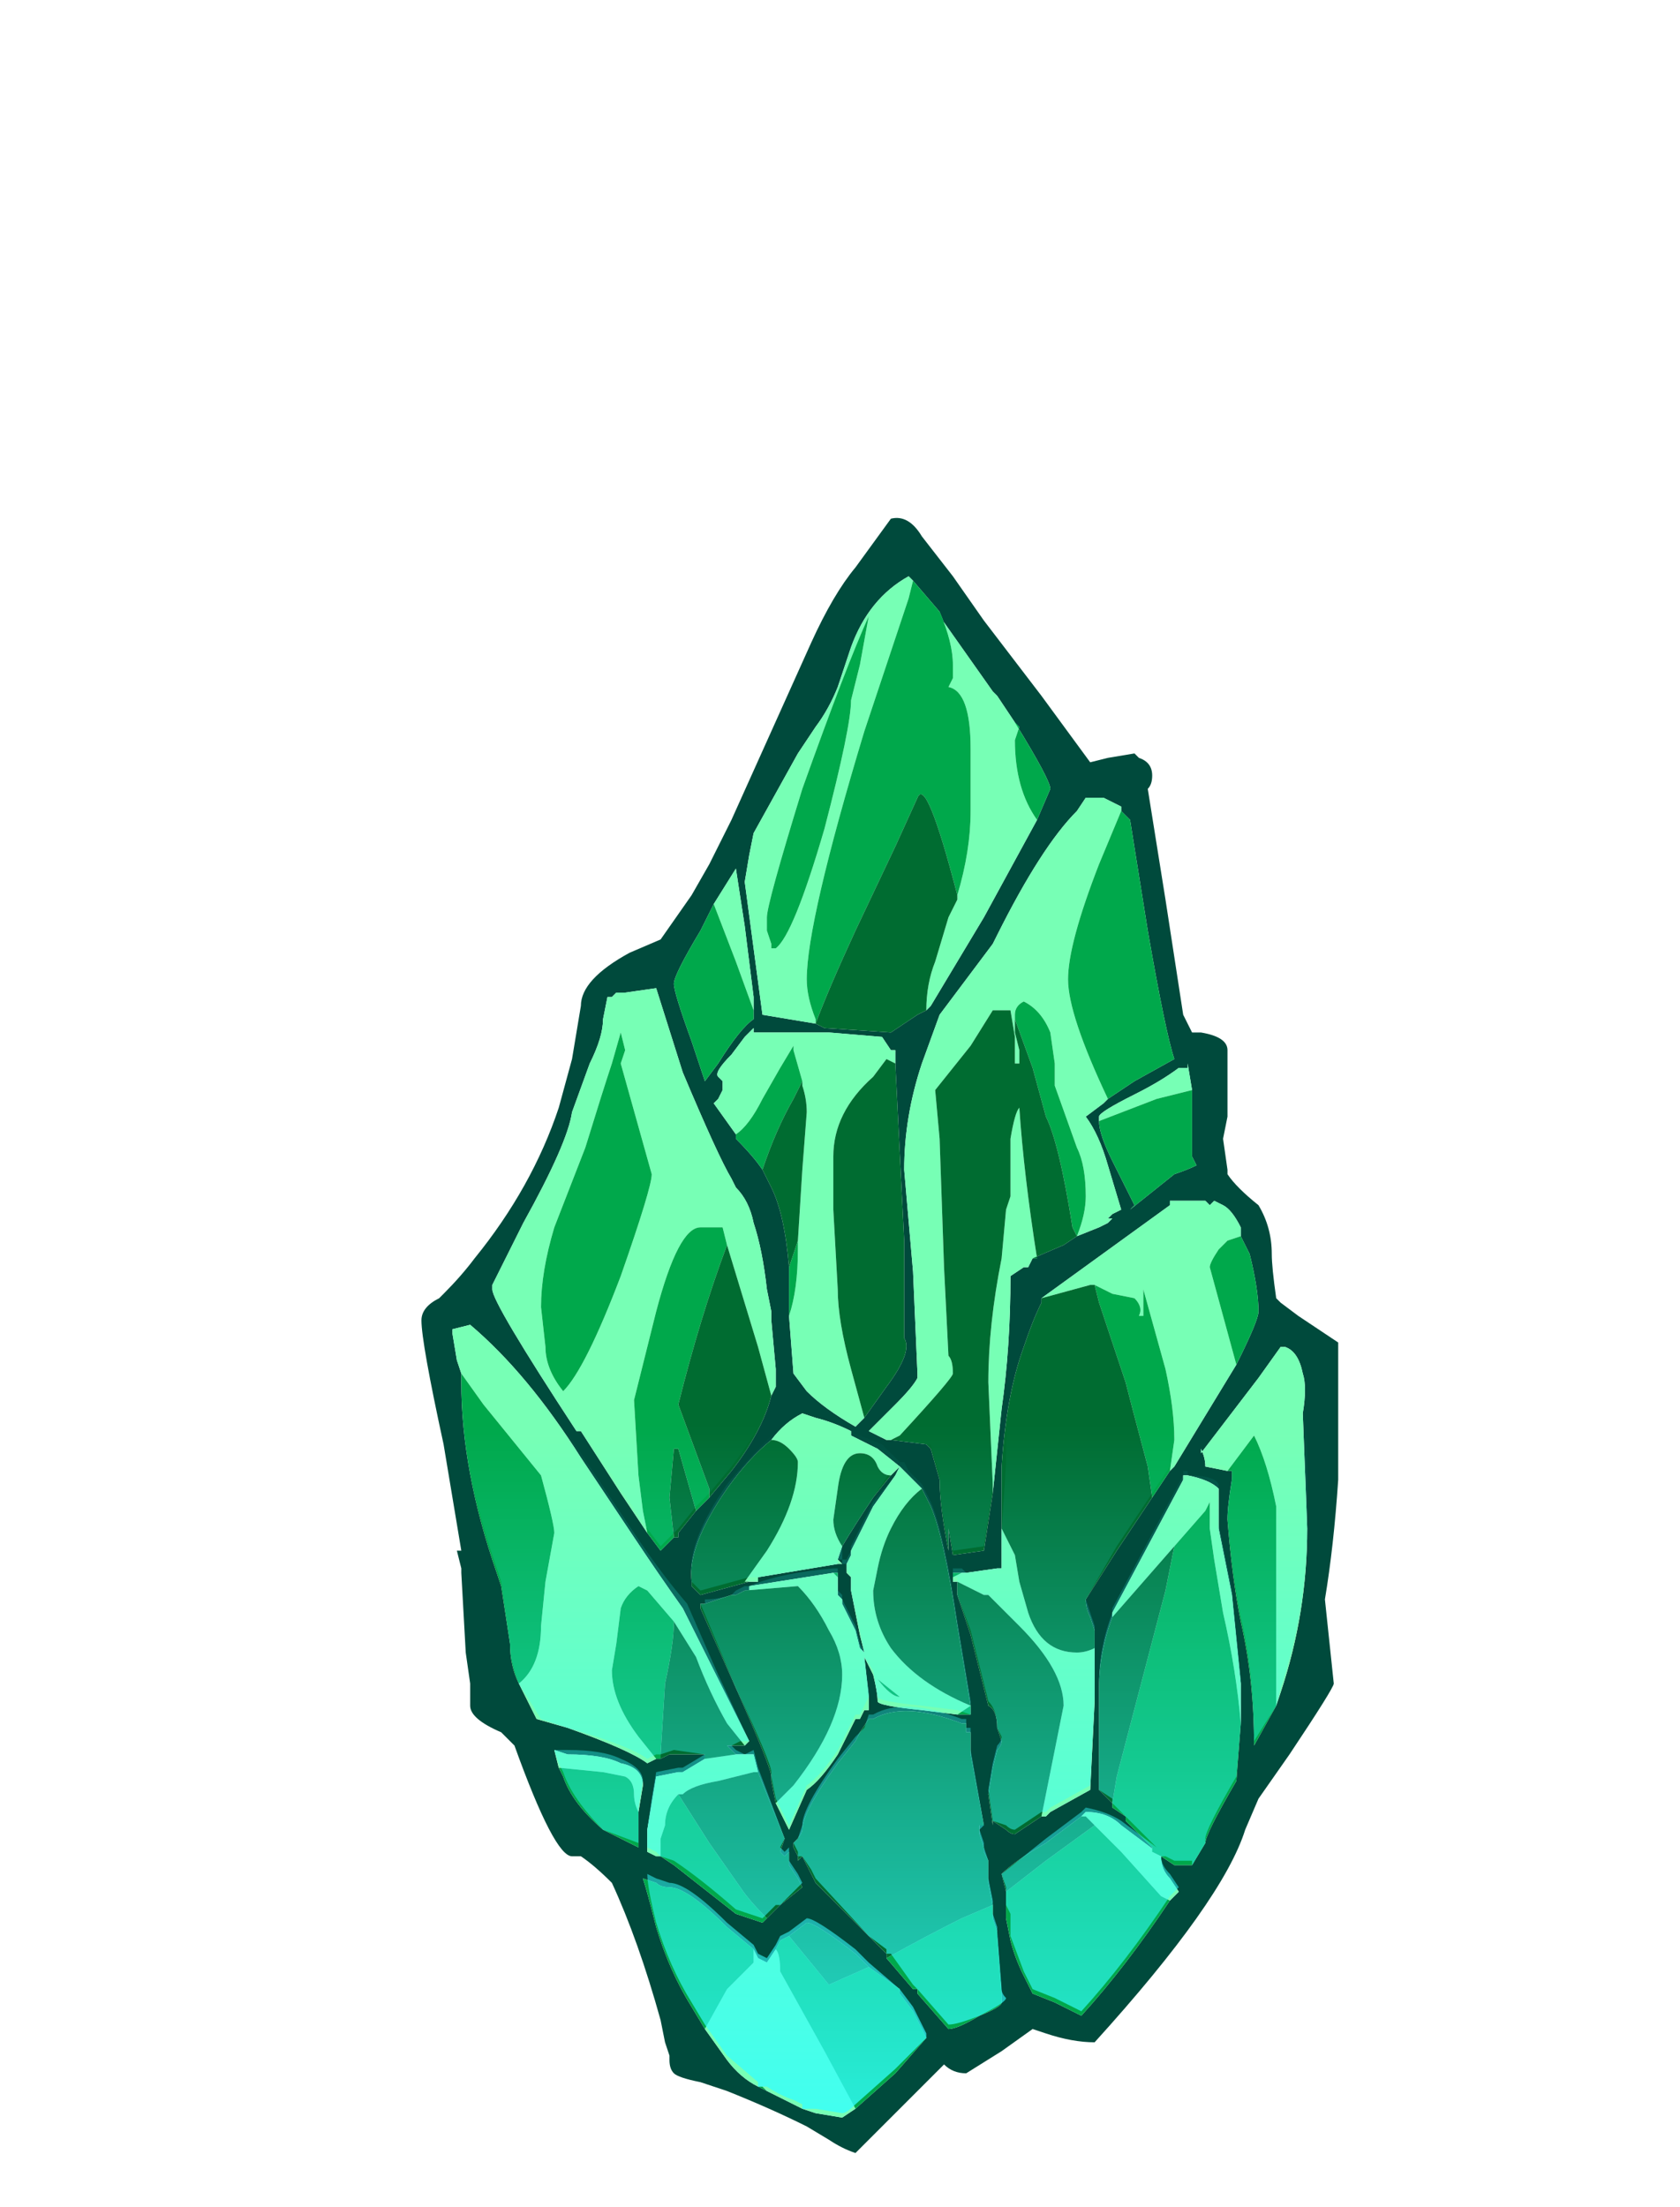 <?xml version="1.0" encoding="UTF-8" standalone="no"?>
<svg xmlns:ffdec="https://www.free-decompiler.com/flash" xmlns:xlink="http://www.w3.org/1999/xlink" ffdec:objectType="frame" height="246.95px" width="188.0px" xmlns="http://www.w3.org/2000/svg">
  <g transform="matrix(1.0, 0.0, 0.0, 1.0, 96.25, 327.8)">
    <use ffdec:characterId="669" ffdec:characterName="a_VengeanceBuff_Rear" height="259.4" transform="matrix(0.812, 0.0, 0.0, 0.812, -95.65, -307.726)" width="230.4" xlink:href="#sprite0"/>
    <use ffdec:characterId="668" ffdec:characterName="a_Shard" height="129.15" transform="matrix(1.416, 0.0, 0.0, 1.416, -49.088, -269.759)" width="72.45" xlink:href="#sprite1"/>
    <use ffdec:characterId="666" ffdec:characterName="a_ShardEnergyFront" height="112.15" transform="matrix(-0.043, -0.986, 0.868, -0.038, -63.196, -92.247)" width="186.2" xlink:href="#sprite2"/>
  </g>
  <defs>
    <g id="sprite1" transform="matrix(1.0, 0.0, 0.0, 1.0, 33.95, 127.05)">
      <use ffdec:characterId="667" height="18.45" transform="matrix(7.0, 0.0, 0.0, 7.0, -33.95, -127.05)" width="10.35" xlink:href="#shape0"/>
    </g>
    <g id="shape0" transform="matrix(1.0, 0.0, 0.0, 1.0, 4.85, 18.15)">
      <path d="M0.8 -17.95 L1.15 -17.5 1.5 -17.0 2.15 -16.15 2.7 -15.4 2.9 -15.45 3.2 -15.5 3.25 -15.45 Q3.4 -15.4 3.4 -15.25 3.4 -15.15 3.35 -15.1 L3.55 -13.85 3.75 -12.55 3.85 -12.35 3.95 -12.35 Q4.25 -12.3 4.25 -12.15 L4.25 -11.4 4.2 -11.15 4.25 -10.8 4.25 -10.75 Q4.35 -10.6 4.6 -10.4 4.75 -10.15 4.75 -9.85 4.75 -9.7 4.8 -9.35 L4.85 -9.3 5.05 -9.15 5.5 -8.85 5.5 -7.3 Q5.45 -6.55 5.35 -5.95 L5.45 -5.0 Q5.45 -4.95 4.95 -4.2 L4.6 -3.7 4.45 -3.35 Q4.2 -2.55 2.75 -0.95 2.5 -0.95 2.2 -1.05 L2.05 -1.1 1.7 -0.85 1.3 -0.6 Q1.15 -0.6 1.05 -0.7 L0.05 0.3 Q-0.1 0.25 -0.25 0.15 L-0.5 0.0 Q-0.9 -0.2 -1.4 -0.4 L-1.7 -0.5 Q-1.95 -0.55 -2.0 -0.6 -2.05 -0.65 -2.05 -0.75 L-2.05 -0.8 -2.1 -0.95 -2.15 -1.2 Q-2.4 -2.1 -2.7 -2.75 -2.9 -2.95 -3.05 -3.05 L-3.15 -3.05 Q-3.35 -3.05 -3.8 -4.3 L-3.95 -4.45 Q-4.3 -4.6 -4.3 -4.75 L-4.3 -5.0 -4.35 -5.35 -4.4 -6.25 -4.4 -6.3 -4.45 -6.5 -4.4 -6.5 -4.6 -7.7 Q-4.85 -8.85 -4.85 -9.1 -4.85 -9.25 -4.65 -9.35 L-4.6 -9.4 Q-4.4 -9.6 -4.25 -9.8 -3.6 -10.6 -3.3 -11.5 L-3.15 -12.05 Q-3.1 -12.35 -3.05 -12.65 -3.05 -12.95 -2.5 -13.25 L-2.15 -13.4 -1.8 -13.9 -1.6 -14.25 -1.35 -14.75 -0.45 -16.75 Q-0.2 -17.3 0.05 -17.6 L0.45 -18.15 Q0.65 -18.2 0.8 -17.95 M1.85 -15.85 L1.65 -16.15 1.6 -16.2 1.0 -17.05 1.0 -17.1 0.7 -17.45 0.65 -17.5 Q0.2 -17.25 0.0 -16.7 L-0.15 -16.25 Q-0.25 -16.0 -0.4 -15.8 L-0.6 -15.5 -1.1 -14.6 -1.15 -14.35 -1.2 -14.05 -1.0 -12.55 -0.4 -12.45 -0.3 -12.4 0.45 -12.35 0.75 -12.55 0.85 -12.6 0.9 -12.65 1.5 -13.65 2.1 -14.75 2.25 -15.1 Q2.25 -15.2 1.85 -15.85 M3.05 -14.85 L3.05 -14.9 2.85 -15.0 2.65 -15.0 2.55 -14.85 Q2.15 -14.45 1.65 -13.45 L1.6 -13.35 1.0 -12.55 0.8 -12.0 Q0.7 -11.7 0.65 -11.4 0.6 -11.1 0.6 -10.8 L0.7 -9.65 0.75 -8.5 0.75 -8.45 Q0.7 -8.35 0.5 -8.15 L0.2 -7.85 Q0.3 -7.8 0.4 -7.75 L0.45 -7.75 0.85 -7.7 0.9 -7.65 1.0 -7.3 Q1.0 -7.0 1.1 -6.5 L1.1 -6.75 1.15 -6.45 1.5 -6.5 1.6 -7.15 1.7 -8.1 Q1.8 -8.8 1.8 -9.6 L1.95 -9.7 2.0 -9.7 2.05 -9.8 2.4 -9.95 2.55 -10.05 2.8 -10.15 2.9 -10.2 2.95 -10.25 2.9 -10.25 2.95 -10.3 3.05 -10.35 2.9 -10.85 Q2.8 -11.2 2.65 -11.4 L2.85 -11.55 2.9 -11.6 3.2 -11.8 3.65 -12.05 Q3.55 -12.35 3.35 -13.5 L3.15 -14.75 3.05 -14.85 M3.85 -11.7 L3.8 -12.0 3.8 -11.95 3.7 -11.95 Q3.5 -11.8 3.2 -11.65 2.8 -11.45 2.8 -11.4 L2.8 -11.35 Q2.8 -11.2 2.95 -10.9 L3.2 -10.4 3.15 -10.35 3.65 -10.75 Q3.8 -10.8 3.9 -10.85 L3.85 -10.95 3.85 -11.7 M0.15 -8.0 L0.4 -8.35 Q0.7 -8.75 0.6 -8.9 L0.6 -10.0 0.5 -12.0 0.5 -12.15 0.45 -12.15 0.35 -12.3 -0.25 -12.35 -1.1 -12.35 -1.1 -12.4 -1.2 -12.3 -1.35 -12.1 Q-1.55 -11.9 -1.5 -11.85 L-1.45 -11.8 -1.45 -11.7 -1.5 -11.6 -1.55 -11.55 -1.3 -11.2 -1.3 -11.15 Q-1.1 -10.95 -1.0 -10.8 L-0.9 -10.6 Q-0.75 -10.3 -0.7 -9.7 L-0.7 -9.15 -0.65 -8.5 -0.5 -8.3 Q-0.3 -8.1 0.05 -7.9 L0.15 -8.0 M4.4 -10.05 L4.4 -10.15 Q4.3 -10.35 4.2 -10.4 L4.1 -10.45 4.05 -10.4 4.0 -10.45 3.6 -10.45 3.6 -10.4 2.15 -9.35 2.15 -9.3 Q2.05 -9.1 1.95 -8.8 1.75 -8.25 1.7 -7.45 L1.7 -6.75 1.7 -6.3 1.65 -6.3 1.3 -6.25 1.25 -6.25 1.15 -6.25 1.15 -6.2 1.15 -6.15 1.2 -6.15 1.2 -6.0 1.35 -5.55 1.55 -4.75 Q1.65 -4.7 1.65 -4.5 L1.7 -4.35 Q1.7 -4.3 1.65 -4.25 L1.6 -4.05 1.55 -3.75 1.6 -3.4 1.6 -3.45 1.75 -3.35 Q1.8 -3.3 1.85 -3.3 L2.15 -3.5 2.2 -3.5 2.25 -3.55 2.7 -3.8 2.75 -4.8 2.75 -5.4 2.75 -5.6 2.7 -5.75 Q2.65 -5.85 2.65 -5.95 L3.0 -6.5 3.4 -7.1 3.6 -7.4 3.65 -7.45 4.35 -8.6 Q4.6 -9.1 4.6 -9.2 4.6 -9.45 4.5 -9.85 L4.4 -10.05 M0.45 -7.35 L0.55 -7.45 0.3 -7.65 0.0 -7.8 0.0 -7.85 Q-0.2 -7.95 -0.4 -8.0 L-0.55 -8.05 Q-0.75 -7.95 -0.9 -7.75 -1.15 -7.55 -1.4 -7.2 -1.85 -6.55 -1.8 -6.15 L-1.8 -6.1 -1.7 -6.0 -1.15 -6.15 -1.05 -6.15 -1.05 -6.2 -0.15 -6.35 -0.05 -6.35 -0.05 -6.25 0.0 -6.2 0.0 -6.05 0.1 -5.55 0.15 -5.35 0.1 -5.4 0.05 -5.6 -0.1 -5.9 -0.1 -5.95 -0.15 -6.0 -0.15 -6.2 -0.15 -6.25 -0.2 -6.25 -1.15 -6.1 -1.15 -6.05 -1.2 -6.05 -1.3 -6.0 -1.35 -6.0 -1.65 -5.9 -1.7 -5.9 -1.7 -5.85 -1.3 -4.95 Q-0.9 -4.05 -0.9 -3.95 L-0.9 -3.9 -0.85 -3.65 -0.7 -3.35 -0.5 -3.8 Q-0.35 -3.9 -0.15 -4.2 L0.05 -4.6 0.1 -4.6 0.15 -4.7 0.2 -4.7 0.2 -4.85 0.15 -5.3 0.25 -5.1 Q0.3 -4.9 0.3 -4.8 0.3 -4.75 0.8 -4.7 L1.2 -4.65 1.35 -4.65 1.35 -4.75 1.2 -5.65 Q1.05 -6.65 0.9 -7.0 L0.8 -7.2 0.55 -7.45 0.5 -7.35 0.25 -7.0 0.0 -6.5 0.0 -6.45 -0.05 -6.35 -0.1 -6.35 -0.15 -6.4 -0.1 -6.55 Q0.05 -6.8 0.25 -7.1 L0.45 -7.35 M4.8 -4.75 L4.85 -4.9 Q5.15 -5.8 5.15 -6.75 L5.1 -8.05 Q5.15 -8.35 5.1 -8.5 5.05 -8.75 4.9 -8.8 L4.85 -8.8 4.6 -8.45 3.95 -7.6 3.95 -7.65 Q4.0 -7.55 4.0 -7.45 L4.25 -7.4 4.3 -7.4 4.3 -7.3 Q4.25 -7.0 4.25 -6.85 4.3 -6.2 4.4 -5.7 4.55 -5.05 4.55 -4.3 L4.8 -4.75 M4.4 -4.55 L4.4 -5.0 4.3 -6.0 4.15 -6.75 4.15 -7.2 Q4.05 -7.3 3.8 -7.35 L3.8 -7.35 3.75 -7.35 3.75 -7.3 2.95 -5.8 2.95 -5.75 Q2.8 -5.35 2.8 -4.95 L2.8 -3.8 2.95 -3.65 2.95 -3.6 3.1 -3.5 3.1 -3.45 3.4 -3.15 3.4 -3.1 3.45 -3.1 3.05 -3.4 Q2.9 -3.55 2.65 -3.55 L2.6 -3.5 2.2 -3.2 Q1.85 -3.0 1.7 -2.85 L1.75 -2.65 1.75 -2.35 1.8 -2.1 Q1.85 -1.9 1.95 -1.7 L2.05 -1.5 2.3 -1.4 2.6 -1.25 Q3.1 -1.8 3.6 -2.55 L3.7 -2.65 3.6 -2.8 Q3.5 -2.9 3.5 -3.05 L3.65 -2.95 3.85 -2.95 4.0 -3.2 Q4.0 -3.3 4.35 -3.9 L4.4 -4.55 M1.6 -2.5 L1.55 -2.75 1.55 -3.0 1.5 -3.1 1.5 -3.15 1.45 -3.3 1.45 -3.4 1.5 -3.4 1.35 -4.2 1.35 -4.45 1.3 -4.45 1.3 -4.55 1.25 -4.55 Q0.6 -4.8 0.25 -4.6 L0.2 -4.6 0.1 -4.45 0.05 -4.35 -0.15 -4.1 Q-0.55 -3.55 -0.55 -3.35 -0.55 -3.3 -0.65 -3.2 L-0.65 -3.15 -0.6 -3.05 -0.6 -3.0 -0.55 -3.05 -0.4 -2.75 0.4 -1.95 0.4 -1.9 0.7 -1.55 0.75 -1.55 0.75 -1.5 1.1 -1.1 Q1.2 -1.1 1.45 -1.25 1.7 -1.35 1.7 -1.4 L1.7 -1.5 1.65 -2.15 1.65 -2.2 1.6 -2.35 1.6 -2.5 M0.2 -1.8 L0.05 -1.95 Q-0.4 -2.3 -0.5 -2.3 L-0.7 -2.15 -0.8 -2.1 -0.85 -2.0 -0.95 -1.85 -1.05 -1.9 -1.1 -2.0 -1.4 -2.25 Q-1.85 -2.7 -2.05 -2.7 -2.15 -2.7 -2.2 -2.75 L-2.35 -2.8 Q-2.3 -2.65 -2.2 -2.25 -2.05 -1.75 -1.8 -1.35 L-1.65 -1.1 -1.4 -0.75 Q-1.25 -0.55 -1.05 -0.45 L-0.95 -0.4 -0.55 -0.2 -0.4 -0.15 -0.1 -0.1 0.05 -0.2 0.5 -0.6 0.85 -1.0 0.7 -1.3 0.55 -1.5 0.55 -1.55 0.2 -1.8 M-1.1 -12.6 L-1.1 -12.75 -1.2 -13.55 -1.3 -14.2 -1.55 -13.8 -1.7 -13.5 Q-2.0 -13.0 -2.0 -12.9 -2.0 -12.8 -1.8 -12.25 L-1.65 -11.8 -1.5 -12.0 Q-1.25 -12.4 -1.1 -12.5 L-1.1 -12.6 M-0.9 -8.25 L-0.85 -8.35 -0.85 -8.55 -0.9 -9.1 -0.9 -9.2 -0.95 -9.45 Q-1.0 -9.9 -1.1 -10.2 -1.15 -10.45 -1.3 -10.6 L-1.35 -10.7 Q-1.5 -10.95 -1.9 -11.9 L-2.2 -12.85 -2.55 -12.8 -2.65 -12.8 -2.7 -12.75 -2.75 -12.75 -2.8 -12.5 Q-2.8 -12.3 -2.95 -12.0 L-3.15 -11.45 Q-3.2 -11.1 -3.7 -10.2 L-4.05 -9.5 -4.05 -9.45 Q-4.05 -9.3 -3.1 -7.85 L-3.05 -7.85 -2.6 -7.15 -2.3 -6.7 -2.15 -6.5 -2.0 -6.65 -1.95 -6.65 -1.95 -6.7 -1.75 -6.95 -1.6 -7.1 -1.35 -7.4 Q-1.0 -7.85 -0.9 -8.25 M-1.2 -4.3 L-1.15 -4.35 -1.9 -5.85 Q-2.15 -6.2 -2.45 -6.65 L-3.05 -7.55 Q-3.65 -8.5 -4.3 -9.05 L-4.5 -9.0 -4.5 -8.95 -4.45 -8.65 -4.4 -8.5 -4.4 -8.4 Q-4.4 -7.4 -4.0 -6.25 L-3.95 -6.1 -3.85 -5.45 Q-3.85 -5.2 -3.75 -5.0 L-3.55 -4.6 -3.2 -4.5 Q-2.5 -4.25 -2.3 -4.1 L-2.2 -4.15 -2.15 -4.15 -2.05 -4.2 -1.65 -4.2 -1.65 -4.15 -1.9 -4.0 -1.95 -4.0 -2.2 -3.95 -2.3 -3.35 -2.3 -3.2 -2.3 -3.1 -2.2 -3.05 -2.15 -3.05 -2.0 -2.95 -1.3 -2.4 -1.0 -2.3 -0.95 -2.35 -0.8 -2.5 -0.55 -2.7 -0.6 -2.8 -0.7 -2.95 -0.7 -3.1 -0.75 -3.05 -0.8 -3.1 -0.75 -3.25 -1.05 -4.0 -1.1 -4.2 Q-1.15 -4.2 -1.2 -4.2 L-1.3 -4.2 -1.4 -4.3 -1.2 -4.3 M-2.4 -3.55 L-2.35 -3.85 Q-2.35 -4.05 -2.6 -4.1 -2.8 -4.2 -3.2 -4.2 L-3.35 -4.25 -3.3 -4.05 -3.25 -3.95 Q-3.15 -3.65 -2.8 -3.35 L-2.4 -3.15 -2.4 -3.55" fill="#004a3c" fill-rule="evenodd" stroke="none"/>
      <path d="M1.0 -17.1 L1.0 -17.05 1.6 -16.2 1.65 -16.15 1.85 -15.85 1.9 -15.8 1.85 -15.65 Q1.85 -15.1 2.1 -14.75 L1.5 -13.65 0.9 -12.65 0.85 -12.6 Q0.85 -12.9 0.95 -13.15 L1.1 -13.65 1.2 -13.85 1.2 -13.9 Q1.35 -14.4 1.35 -14.85 L1.35 -15.55 Q1.35 -16.2 1.1 -16.25 L1.15 -16.35 1.15 -16.5 Q1.15 -16.75 1.0 -17.1 M0.7 -17.45 L0.65 -17.25 0.15 -15.75 Q-0.5 -13.6 -0.5 -12.95 -0.5 -12.75 -0.4 -12.5 L-0.4 -12.45 -1.0 -12.55 -1.2 -14.05 -1.15 -14.35 -1.1 -14.6 -0.6 -15.5 -0.4 -15.8 Q-0.25 -16.0 -0.15 -16.25 L0.0 -16.7 Q0.2 -17.25 0.65 -17.5 L0.7 -17.45 M0.1 -16.5 L0.2 -17.05 Q-0.05 -16.5 -0.55 -15.1 -0.95 -13.8 -0.95 -13.65 L-0.95 -13.5 -0.9 -13.35 -0.9 -13.3 -0.85 -13.3 Q-0.65 -13.45 -0.3 -14.65 0.0 -15.8 0.0 -16.1 L0.1 -16.5 M0.45 -7.75 L0.4 -7.75 Q0.3 -7.8 0.2 -7.85 L0.5 -8.15 Q0.7 -8.35 0.75 -8.45 L0.75 -8.5 0.7 -9.65 0.6 -10.8 Q0.6 -11.1 0.65 -11.4 0.7 -11.7 0.8 -12.0 L1.0 -12.55 1.6 -13.35 1.65 -13.45 Q2.15 -14.45 2.55 -14.85 L2.65 -15.0 2.85 -15.0 3.05 -14.9 3.05 -14.85 2.8 -14.25 Q2.45 -13.35 2.45 -12.95 2.45 -12.55 2.9 -11.6 L2.85 -11.55 2.65 -11.4 Q2.8 -11.2 2.9 -10.85 L3.05 -10.35 2.95 -10.3 2.9 -10.25 2.95 -10.25 2.9 -10.2 2.8 -10.15 2.55 -10.05 Q2.65 -10.3 2.65 -10.5 2.65 -10.85 2.55 -11.05 L2.3 -11.75 2.3 -12.0 2.25 -12.35 Q2.15 -12.6 1.95 -12.7 1.85 -12.65 1.85 -12.55 L1.85 -12.5 1.85 -12.35 1.9 -12.15 1.9 -12.0 1.85 -12.0 1.85 -12.3 1.8 -12.6 1.6 -12.6 1.35 -12.2 0.95 -11.7 1.0 -11.15 1.05 -9.7 1.1 -8.7 Q1.15 -8.65 1.15 -8.5 1.15 -8.45 0.55 -7.8 L0.45 -7.75 M2.55 -10.05 L2.55 -10.05 M2.8 -11.35 L2.8 -11.4 Q2.8 -11.45 3.2 -11.65 3.5 -11.8 3.7 -11.95 L3.8 -11.95 3.8 -12.0 3.85 -11.7 3.45 -11.6 2.8 -11.35 M0.5 -12.0 L0.4 -12.05 0.25 -11.85 Q-0.2 -11.45 -0.2 -10.95 L-0.2 -10.35 -0.15 -9.45 Q-0.15 -9.1 0.0 -8.55 L0.15 -8.0 0.05 -7.9 Q-0.3 -8.1 -0.5 -8.3 L-0.65 -8.5 -0.7 -9.15 Q-0.6 -9.45 -0.6 -9.9 L-0.6 -10.0 -0.55 -10.8 -0.5 -11.45 Q-0.5 -11.6 -0.55 -11.75 L-0.55 -11.8 -0.65 -12.15 -0.65 -12.2 -0.8 -11.95 -1.0 -11.6 Q-1.15 -11.3 -1.3 -11.2 L-1.55 -11.55 -1.5 -11.6 -1.45 -11.7 -1.45 -11.8 -1.5 -11.85 Q-1.55 -11.9 -1.35 -12.1 L-1.2 -12.3 -1.1 -12.4 -1.1 -12.35 -0.25 -12.35 0.35 -12.3 0.45 -12.15 0.5 -12.15 0.5 -12.0 M1.6 -7.15 L1.6 -7.25 1.55 -8.4 Q1.55 -9.05 1.7 -9.8 L1.75 -10.35 1.8 -10.5 1.8 -11.15 Q1.85 -11.45 1.9 -11.5 1.95 -10.75 2.1 -9.8 L2.05 -9.8 2.0 -9.7 1.95 -9.7 1.8 -9.6 Q1.8 -8.8 1.7 -8.1 L1.6 -7.15 M2.15 -9.35 L3.6 -10.4 3.6 -10.45 4.0 -10.45 4.05 -10.4 4.1 -10.45 4.2 -10.4 Q4.3 -10.35 4.4 -10.15 L4.4 -10.05 4.25 -10.0 4.15 -9.9 Q4.05 -9.75 4.05 -9.7 L4.35 -8.6 3.65 -7.45 3.6 -7.4 3.65 -7.75 Q3.65 -8.1 3.55 -8.55 L3.3 -9.45 3.3 -9.15 3.25 -9.15 Q3.3 -9.25 3.2 -9.35 L2.95 -9.4 2.75 -9.5 2.7 -9.5 2.15 -9.35 M2.75 -5.4 L2.75 -4.8 2.7 -3.8 2.25 -3.55 2.2 -3.5 2.15 -3.5 2.4 -4.75 Q2.4 -5.15 1.9 -5.65 L1.55 -6.0 1.5 -6.0 1.2 -6.15 1.15 -6.15 1.15 -6.2 1.25 -6.25 1.3 -6.25 1.65 -6.3 1.7 -6.3 1.7 -6.75 1.85 -6.45 1.9 -6.15 2.0 -5.8 Q2.15 -5.35 2.55 -5.35 2.65 -5.35 2.75 -5.4 M-0.9 -7.75 Q-0.75 -7.95 -0.55 -8.05 L-0.4 -8.0 Q-0.2 -7.95 0.0 -7.85 L0.0 -7.8 0.3 -7.65 0.55 -7.45 0.45 -7.35 Q0.35 -7.35 0.3 -7.45 0.25 -7.6 0.1 -7.6 -0.1 -7.6 -0.15 -7.2 L-0.2 -6.85 Q-0.2 -6.7 -0.1 -6.55 L-0.15 -6.4 -0.1 -6.35 -0.05 -6.35 0.0 -6.45 0.0 -6.5 0.25 -7.0 0.5 -7.35 0.55 -7.45 0.8 -7.2 Q0.6 -7.05 0.45 -6.75 0.35 -6.55 0.3 -6.3 L0.25 -6.05 Q0.25 -5.7 0.45 -5.4 0.75 -5.0 1.35 -4.75 L1.2 -4.65 0.8 -4.7 Q0.3 -4.75 0.3 -4.8 0.3 -4.9 0.25 -5.1 L0.15 -5.3 0.2 -4.85 0.2 -4.7 0.15 -4.7 0.1 -4.6 0.05 -4.6 -0.15 -4.2 Q-0.35 -3.9 -0.5 -3.8 L-0.7 -3.35 -0.85 -3.65 -0.65 -3.85 Q-0.1 -4.55 -0.1 -5.1 -0.1 -5.35 -0.25 -5.6 -0.4 -5.9 -0.6 -6.1 L-1.2 -6.05 -1.15 -6.05 -1.15 -6.1 -0.2 -6.25 -0.15 -6.2 -0.15 -6.0 -0.1 -5.95 -0.1 -5.9 0.05 -5.6 0.1 -5.4 0.15 -5.35 0.1 -5.55 0.0 -6.05 0.0 -6.2 -0.05 -6.25 -0.05 -6.35 -0.15 -6.35 -1.05 -6.2 -1.05 -6.15 -1.15 -6.15 -1.2 -6.15 -0.95 -6.5 Q-0.6 -7.05 -0.6 -7.5 -0.6 -7.55 -0.7 -7.65 -0.8 -7.75 -0.9 -7.75 M4.25 -7.4 L4.0 -7.45 Q4.0 -7.55 3.95 -7.65 L3.95 -7.6 4.6 -8.45 4.85 -8.8 4.9 -8.8 Q5.05 -8.75 5.1 -8.5 5.15 -8.35 5.1 -8.05 L5.15 -6.75 Q5.15 -5.8 4.85 -4.9 L4.8 -4.75 4.8 -7.0 Q4.7 -7.5 4.55 -7.8 L4.25 -7.4 M2.95 -5.75 L2.95 -5.8 3.75 -7.3 3.75 -7.35 3.8 -7.35 3.8 -7.35 Q4.05 -7.3 4.15 -7.2 L4.15 -6.75 4.3 -6.0 4.4 -5.0 4.4 -4.55 Q4.35 -5.15 4.2 -5.8 L4.1 -6.4 4.05 -6.75 4.05 -7.05 4.0 -6.95 3.65 -6.55 2.95 -5.75 M3.5 -3.05 Q3.5 -2.9 3.6 -2.8 L3.7 -2.65 3.6 -2.55 3.5 -2.6 3.05 -3.1 2.75 -3.4 2.65 -3.5 2.6 -3.5 2.65 -3.55 Q2.9 -3.55 3.05 -3.4 L3.45 -3.1 3.4 -3.1 3.5 -3.05 M0.3 -5.05 Q0.45 -4.85 0.55 -4.85 L0.3 -5.05 M0.05 -0.2 L-0.1 -0.1 -0.4 -0.15 -0.55 -0.2 -0.95 -0.4 -1.0 -0.45 -1.05 -0.45 Q-1.25 -0.55 -1.4 -0.75 L-1.65 -1.1 -1.4 -1.55 -1.1 -1.85 -1.1 -2.0 -1.05 -1.9 -0.95 -1.85 -0.85 -2.0 Q-0.8 -1.95 -0.8 -1.75 L-0.3 -0.85 0.05 -0.2 M-1.55 -13.8 L-1.3 -14.2 -1.2 -13.55 -1.1 -12.75 -1.1 -12.6 -1.3 -13.15 -1.55 -13.8 M-2.3 -6.7 L-2.6 -7.15 -3.05 -7.85 -3.1 -7.85 Q-4.05 -9.3 -4.05 -9.45 L-4.05 -9.5 -3.7 -10.2 Q-3.2 -11.1 -3.15 -11.45 L-2.95 -12.0 Q-2.8 -12.3 -2.8 -12.5 L-2.75 -12.75 -2.7 -12.75 -2.65 -12.8 -2.55 -12.8 -2.2 -12.85 -1.9 -11.9 Q-1.5 -10.95 -1.35 -10.7 L-1.3 -10.6 Q-1.15 -10.45 -1.1 -10.2 -1.0 -9.9 -0.95 -9.45 L-0.9 -9.2 -0.9 -9.1 -0.85 -8.55 -0.85 -8.35 -0.9 -8.25 -1.05 -8.8 -1.4 -9.95 -1.45 -10.15 -1.7 -10.15 Q-1.95 -10.15 -2.2 -9.2 L-2.45 -8.2 -2.4 -7.35 -2.35 -6.95 -2.3 -6.7 M-2.6 -12.35 L-2.7 -12.0 Q-2.8 -11.7 -3.0 -11.05 L-3.35 -10.15 Q-3.5 -9.65 -3.5 -9.25 L-3.45 -8.8 Q-3.45 -8.55 -3.25 -8.3 -3.0 -8.55 -2.6 -9.6 -2.25 -10.6 -2.25 -10.75 L-2.6 -12.0 -2.55 -12.15 -2.6 -12.35 M-4.4 -8.5 L-4.45 -8.65 -4.5 -8.95 -4.5 -9.0 -4.3 -9.05 Q-3.65 -8.5 -3.05 -7.55 L-2.45 -6.65 Q-2.15 -6.2 -1.9 -5.85 L-1.15 -4.35 -1.2 -4.3 -1.4 -4.55 Q-1.6 -4.9 -1.75 -5.3 L-2.0 -5.7 -2.3 -6.05 -2.4 -6.1 Q-2.55 -6.0 -2.6 -5.85 L-2.65 -5.45 -2.7 -5.15 Q-2.7 -4.8 -2.4 -4.4 L-2.2 -4.15 -2.3 -4.1 Q-2.5 -4.25 -3.2 -4.5 L-3.55 -4.6 -3.75 -5.0 Q-3.5 -5.2 -3.5 -5.65 L-3.45 -6.15 -3.35 -6.7 Q-3.35 -6.8 -3.5 -7.35 L-4.15 -8.15 -4.4 -8.5 M-1.3 -4.2 L-1.2 -4.2 Q-1.15 -4.2 -1.1 -4.2 L-1.05 -4.0 -1.1 -4.0 -1.5 -3.9 Q-1.8 -3.85 -1.9 -3.75 L-1.95 -3.75 Q-2.1 -3.6 -2.1 -3.4 L-2.15 -3.25 -2.15 -3.05 -2.2 -3.05 -2.3 -3.1 -2.3 -3.2 -2.3 -3.35 -2.2 -3.95 -1.95 -4.0 -1.9 -4.0 -1.65 -4.15 -1.3 -4.2 M-3.3 -4.05 L-3.35 -4.25 -3.2 -4.2 Q-2.8 -4.2 -2.6 -4.1 -2.35 -4.05 -2.35 -3.85 L-2.4 -3.55 Q-2.45 -3.65 -2.45 -3.75 -2.45 -3.9 -2.55 -3.95 L-2.8 -4.0 -3.3 -4.05 M-1.4 -0.75 L-1.4 -0.75" fill="#77ffb5" fill-rule="evenodd" stroke="none"/>
      <path d="M1.0 -17.1 Q1.15 -16.75 1.15 -16.5 L1.15 -16.35 1.1 -16.25 Q1.35 -16.2 1.35 -15.55 L1.35 -14.85 Q1.35 -14.4 1.2 -13.9 0.85 -15.25 0.75 -15.0 L0.5 -14.45 0.05 -13.5 Q-0.25 -12.85 -0.4 -12.45 L-0.4 -12.5 Q-0.5 -12.75 -0.5 -12.95 -0.5 -13.6 0.15 -15.75 L0.65 -17.25 0.7 -17.45 1.0 -17.1 M2.1 -14.75 Q1.85 -15.1 1.85 -15.65 L1.9 -15.8 1.85 -15.85 Q2.25 -15.2 2.25 -15.1 L2.1 -14.75 M0.1 -16.5 L0.0 -16.1 Q0.0 -15.8 -0.3 -14.65 -0.65 -13.45 -0.85 -13.3 L-0.9 -13.3 -0.9 -13.35 -0.95 -13.5 -0.95 -13.65 Q-0.95 -13.8 -0.55 -15.1 -0.05 -16.5 0.2 -17.05 L0.1 -16.5 M1.85 -12.5 L1.85 -12.55 Q1.85 -12.65 1.95 -12.7 2.15 -12.6 2.25 -12.35 L2.3 -12.0 2.3 -11.75 2.55 -11.05 Q2.65 -10.85 2.65 -10.5 2.65 -10.3 2.55 -10.05 L2.5 -10.15 Q2.35 -11.1 2.2 -11.4 L2.05 -11.95 1.85 -12.5 M2.9 -11.6 Q2.45 -12.55 2.45 -12.95 2.45 -13.35 2.8 -14.25 L3.05 -14.85 3.15 -14.75 3.35 -13.5 Q3.55 -12.35 3.65 -12.05 L3.2 -11.8 2.9 -11.6 M2.8 -11.35 L3.45 -11.6 3.85 -11.7 3.85 -10.95 3.9 -10.85 Q3.8 -10.8 3.65 -10.75 L3.15 -10.35 3.2 -10.4 2.95 -10.9 Q2.8 -11.2 2.8 -11.35 M-1.3 -11.2 Q-1.15 -11.3 -1.0 -11.6 L-0.8 -11.95 -0.65 -12.2 -0.65 -12.15 -0.55 -11.8 -0.65 -11.6 Q-0.85 -11.25 -1.0 -10.8 -1.1 -10.95 -1.3 -11.15 L-1.3 -11.2 M-0.6 -10.0 L-0.6 -9.9 Q-0.6 -9.45 -0.7 -9.15 L-0.7 -9.7 -0.6 -10.0 M4.4 -10.05 L4.5 -9.85 Q4.6 -9.45 4.6 -9.2 4.6 -9.1 4.35 -8.6 L4.05 -9.7 Q4.05 -9.75 4.15 -9.9 L4.25 -10.0 4.4 -10.05 M3.6 -7.4 L3.4 -7.1 3.35 -7.45 Q3.15 -8.2 3.1 -8.4 L2.8 -9.3 2.75 -9.5 2.95 -9.4 3.2 -9.35 Q3.3 -9.25 3.25 -9.15 L3.3 -9.15 3.3 -9.45 3.55 -8.55 Q3.65 -8.1 3.65 -7.75 L3.6 -7.4 M1.15 -6.2 L1.15 -6.25 1.25 -6.25 1.15 -6.2 M-0.15 -6.2 L-0.2 -6.25 -0.15 -6.25 -0.15 -6.2 M0.2 -4.7 L0.2 -4.85 0.2 -4.7 M1.2 -4.65 L1.35 -4.75 1.35 -4.65 1.2 -4.65 M4.25 -7.4 L4.55 -7.8 Q4.7 -7.5 4.8 -7.0 L4.8 -4.75 4.55 -4.3 Q4.55 -5.05 4.4 -5.7 4.3 -6.2 4.25 -6.85 4.25 -7.0 4.3 -7.3 L4.3 -7.4 4.25 -7.4 M3.65 -6.55 L4.0 -6.95 4.05 -7.05 4.05 -6.75 4.1 -6.4 4.2 -5.8 Q4.35 -5.15 4.4 -4.55 L4.35 -3.9 Q4.0 -3.3 4.0 -3.2 L3.85 -2.95 3.65 -2.95 3.5 -3.05 3.4 -3.1 3.4 -3.15 3.1 -3.45 3.1 -3.5 2.95 -3.6 2.95 -3.65 3.0 -3.95 3.55 -6.05 3.65 -6.55 M3.6 -2.55 Q3.1 -1.8 2.6 -1.25 L2.3 -1.4 2.05 -1.5 1.95 -1.7 Q1.85 -1.9 1.8 -2.1 L1.75 -2.35 1.75 -2.65 2.2 -3.0 2.75 -3.4 3.05 -3.1 3.5 -2.6 3.6 -2.55 M1.6 -2.5 L1.6 -2.35 1.65 -2.2 1.65 -2.15 1.7 -1.5 1.7 -1.4 Q1.7 -1.35 1.45 -1.25 1.2 -1.1 1.1 -1.1 L0.75 -1.5 0.75 -1.55 0.7 -1.55 0.4 -1.9 Q0.85 -2.15 1.25 -2.35 L1.6 -2.5 M0.3 -5.05 L0.55 -4.85 Q0.45 -4.85 0.3 -5.05 M0.2 -1.8 L0.55 -1.55 0.55 -1.5 0.7 -1.3 0.85 -1.0 0.5 -0.6 0.05 -0.2 -0.3 -0.85 -0.8 -1.75 Q-0.8 -1.95 -0.85 -2.0 L-0.8 -2.1 -0.7 -2.15 -0.25 -1.6 0.2 -1.8 M-0.95 -0.4 L-1.05 -0.45 -1.0 -0.45 -0.95 -0.4 M-1.65 -1.1 L-1.8 -1.35 Q-2.05 -1.75 -2.2 -2.25 -2.3 -2.65 -2.35 -2.8 L-2.2 -2.75 Q-2.15 -2.7 -2.05 -2.7 -1.85 -2.7 -1.4 -2.25 L-1.1 -2.0 -1.1 -1.85 -1.4 -1.55 -1.65 -1.1 M-1.55 -13.8 L-1.3 -13.15 -1.1 -12.6 -1.1 -12.5 Q-1.25 -12.4 -1.5 -12.0 L-1.65 -11.8 -1.8 -12.25 Q-2.0 -12.8 -2.0 -12.9 -2.0 -13.0 -1.7 -13.5 L-1.55 -13.8 M-2.3 -6.7 L-2.35 -6.95 -2.4 -7.35 -2.45 -8.2 -2.2 -9.2 Q-1.95 -10.15 -1.7 -10.15 L-1.45 -10.15 -1.4 -9.95 Q-1.7 -9.15 -1.95 -8.15 L-1.6 -7.2 -1.6 -7.1 -1.75 -6.95 -1.95 -7.65 -2.0 -7.65 -2.05 -7.1 -2.0 -6.65 -2.15 -6.5 -2.3 -6.7 M-2.6 -12.35 L-2.55 -12.15 -2.6 -12.0 -2.25 -10.75 Q-2.25 -10.6 -2.6 -9.6 -3.0 -8.55 -3.25 -8.3 -3.45 -8.55 -3.45 -8.8 L-3.5 -9.25 Q-3.5 -9.65 -3.35 -10.15 L-3.0 -11.05 Q-2.8 -11.7 -2.7 -12.0 L-2.6 -12.35 M-4.4 -8.5 L-4.15 -8.15 -3.5 -7.35 Q-3.35 -6.8 -3.35 -6.7 L-3.45 -6.15 -3.5 -5.65 Q-3.5 -5.2 -3.75 -5.0 -3.85 -5.2 -3.85 -5.45 L-3.95 -6.1 -4.0 -6.25 Q-4.4 -7.4 -4.4 -8.4 L-4.4 -8.5 M-2.2 -4.15 L-2.4 -4.4 Q-2.7 -4.8 -2.7 -5.15 L-2.65 -5.45 -2.6 -5.85 Q-2.55 -6.0 -2.4 -6.1 L-2.3 -6.05 -2.0 -5.7 Q-2.0 -5.45 -2.1 -5.0 L-2.15 -4.2 -2.15 -4.15 -2.2 -4.15 M-0.95 -2.35 L-1.0 -2.3 -1.3 -2.4 -2.0 -2.95 -2.15 -3.05 -2.15 -3.25 -2.1 -3.4 Q-2.1 -3.6 -1.95 -3.75 L-1.6 -3.2 -1.25 -2.7 Q-1.15 -2.55 -0.95 -2.35 M-2.3 -3.1 L-2.3 -3.2 -2.3 -3.1 M-3.3 -4.05 L-2.8 -4.0 -2.55 -3.95 Q-2.45 -3.9 -2.45 -3.75 -2.45 -3.65 -2.4 -3.55 L-2.4 -3.15 -2.8 -3.35 Q-3.15 -3.65 -3.25 -3.95 L-3.3 -4.05 M-1.4 -0.75 L-1.4 -0.75" fill="#00a84b" fill-rule="evenodd" stroke="none"/>
      <path d="M1.2 -13.9 L1.2 -13.85 1.1 -13.65 0.95 -13.15 Q0.85 -12.9 0.85 -12.6 L0.75 -12.55 0.45 -12.35 -0.3 -12.4 -0.4 -12.45 Q-0.25 -12.85 0.05 -13.5 L0.5 -14.45 0.75 -15.0 Q0.85 -15.25 1.2 -13.9 M0.45 -7.75 L0.55 -7.8 Q1.15 -8.45 1.15 -8.5 1.15 -8.65 1.1 -8.7 L1.05 -9.7 1.0 -11.15 0.95 -11.7 1.35 -12.2 1.6 -12.6 1.8 -12.6 1.85 -12.3 1.85 -12.0 1.9 -12.0 1.9 -12.15 1.85 -12.35 1.85 -12.5 2.05 -11.95 2.2 -11.4 Q2.35 -11.1 2.5 -10.15 L2.55 -10.05 2.55 -10.05 2.4 -9.95 2.05 -9.8 2.1 -9.8 Q1.95 -10.75 1.9 -11.5 1.85 -11.45 1.8 -11.15 L1.8 -10.5 1.75 -10.35 1.7 -9.8 Q1.55 -9.05 1.55 -8.4 L1.6 -7.25 1.6 -7.15 1.5 -6.5 1.15 -6.45 1.1 -6.75 1.1 -6.5 Q1.0 -7.0 1.0 -7.3 L0.9 -7.65 0.85 -7.7 0.45 -7.75 M0.15 -8.0 L0.0 -8.55 Q-0.15 -9.1 -0.15 -9.45 L-0.2 -10.35 -0.2 -10.95 Q-0.2 -11.45 0.25 -11.85 L0.4 -12.05 0.5 -12.0 0.6 -10.0 0.6 -8.9 Q0.7 -8.75 0.4 -8.35 L0.15 -8.0 M-0.55 -11.8 L-0.55 -11.75 Q-0.5 -11.6 -0.5 -11.45 L-0.55 -10.8 -0.6 -10.0 -0.7 -9.7 Q-0.75 -10.3 -0.9 -10.6 L-1.0 -10.8 Q-0.85 -11.25 -0.65 -11.6 L-0.55 -11.8 M3.4 -7.1 L3.0 -6.5 2.65 -5.95 Q2.65 -5.85 2.7 -5.75 L2.75 -5.6 2.75 -5.4 Q2.65 -5.35 2.55 -5.35 2.15 -5.35 2.0 -5.8 L1.9 -6.15 1.85 -6.45 1.7 -6.75 1.7 -7.45 Q1.75 -8.25 1.95 -8.8 2.05 -9.1 2.15 -9.3 L2.15 -9.35 2.7 -9.5 2.75 -9.5 2.8 -9.3 3.1 -8.4 Q3.15 -8.2 3.35 -7.45 L3.4 -7.1 M2.15 -3.5 L1.85 -3.3 Q1.8 -3.3 1.75 -3.35 L1.6 -3.45 1.6 -3.4 1.55 -3.75 1.6 -4.05 1.65 -4.25 Q1.7 -4.3 1.7 -4.35 L1.65 -4.5 Q1.65 -4.7 1.55 -4.75 L1.35 -5.55 1.2 -6.0 1.2 -6.15 1.5 -6.0 1.55 -6.0 1.9 -5.65 Q2.4 -5.15 2.4 -4.75 L2.15 -3.5 M-0.9 -7.75 Q-0.8 -7.75 -0.7 -7.65 -0.6 -7.55 -0.6 -7.5 -0.6 -7.05 -0.95 -6.5 L-1.2 -6.15 -1.15 -6.15 -1.7 -6.0 -1.8 -6.1 -1.8 -6.15 Q-1.85 -6.55 -1.4 -7.2 -1.15 -7.55 -0.9 -7.75 M-1.2 -6.05 L-0.6 -6.1 Q-0.4 -5.9 -0.25 -5.6 -0.1 -5.35 -0.1 -5.1 -0.1 -4.55 -0.65 -3.85 L-0.85 -3.65 -0.9 -3.9 -0.9 -3.95 Q-0.9 -4.05 -1.3 -4.95 L-1.7 -5.85 -1.7 -5.9 -1.65 -5.9 -1.35 -6.0 -1.3 -6.0 -1.2 -6.05 M1.35 -4.75 Q0.75 -5.0 0.45 -5.4 0.25 -5.7 0.25 -6.05 L0.3 -6.3 Q0.35 -6.55 0.45 -6.75 0.6 -7.05 0.8 -7.2 L0.9 -7.0 Q1.05 -6.65 1.2 -5.65 L1.35 -4.75 M-0.1 -6.55 Q-0.2 -6.7 -0.2 -6.85 L-0.15 -7.2 Q-0.1 -7.6 0.1 -7.6 0.25 -7.6 0.3 -7.45 0.35 -7.35 0.45 -7.35 L0.25 -7.1 Q0.05 -6.8 -0.1 -6.55 M2.95 -5.75 L3.65 -6.55 3.55 -6.05 3.0 -3.95 2.95 -3.65 2.8 -3.8 2.8 -4.95 Q2.8 -5.35 2.95 -5.75 M1.75 -2.65 L1.7 -2.85 Q1.85 -3.0 2.2 -3.2 L2.6 -3.5 2.65 -3.5 2.75 -3.4 2.2 -3.0 1.75 -2.65 M0.4 -1.9 L0.4 -1.95 -0.4 -2.75 -0.55 -3.05 -0.6 -3.0 -0.6 -3.05 -0.65 -3.15 -0.65 -3.2 Q-0.55 -3.3 -0.55 -3.35 -0.55 -3.55 -0.15 -4.1 L0.05 -4.35 0.1 -4.45 0.2 -4.6 0.25 -4.6 Q0.6 -4.8 1.25 -4.55 L1.3 -4.55 1.3 -4.45 1.35 -4.45 1.35 -4.2 1.5 -3.4 1.45 -3.4 1.45 -3.3 1.5 -3.15 1.5 -3.1 1.55 -3.0 1.55 -2.75 1.6 -2.5 1.25 -2.35 Q0.85 -2.15 0.4 -1.9 M-0.7 -2.15 L-0.5 -2.3 Q-0.4 -2.3 0.05 -1.95 L0.2 -1.8 -0.25 -1.6 -0.7 -2.15 M-1.4 -9.95 L-1.05 -8.8 -0.9 -8.25 Q-1.0 -7.85 -1.35 -7.4 L-1.6 -7.1 -1.6 -7.2 -1.95 -8.15 Q-1.7 -9.15 -1.4 -9.95 M-1.75 -6.95 L-1.95 -6.7 -1.95 -6.65 -2.0 -6.65 -2.05 -7.1 -2.0 -7.65 -1.95 -7.65 -1.75 -6.95 M-2.0 -5.7 L-1.75 -5.3 Q-1.6 -4.9 -1.4 -4.55 L-1.2 -4.3 -1.4 -4.3 -1.3 -4.2 -1.65 -4.15 -1.65 -4.2 -2.05 -4.2 -2.15 -4.15 -2.15 -4.2 -2.1 -5.0 Q-2.0 -5.45 -2.0 -5.7 M-1.05 -4.0 L-0.75 -3.25 -0.8 -3.1 -0.75 -3.05 -0.7 -3.1 -0.7 -2.95 -0.6 -2.8 -0.55 -2.7 -0.8 -2.5 -0.95 -2.35 Q-1.15 -2.55 -1.25 -2.7 L-1.6 -3.2 -1.95 -3.75 -1.9 -3.75 Q-1.8 -3.85 -1.5 -3.9 L-1.1 -4.0 -1.05 -4.0" fill="#006c31" fill-rule="evenodd" stroke="none"/>
      <path d="M3.75 -7.35 L3.75 -7.4 3.8 -7.4 3.8 -7.35 Q4.1 -7.35 4.15 -7.25 L4.15 -6.8 4.3 -6.05 4.4 -5.05 4.4 -4.55 4.35 -3.95 Q4.0 -3.35 4.0 -3.25 L4.0 -3.2 3.85 -2.95 3.85 -3.0 3.65 -3.0 3.55 -3.05 3.5 -3.05 Q3.5 -2.95 3.6 -2.85 L3.7 -2.7 3.6 -2.6 Q3.1 -1.85 2.6 -1.3 L2.3 -1.45 2.05 -1.55 1.95 -1.75 1.8 -2.15 1.8 -2.4 1.75 -2.5 1.75 -2.7 1.7 -2.85 2.2 -3.25 2.6 -3.55 2.65 -3.6 Q2.9 -3.55 3.05 -3.45 L3.45 -3.15 2.95 -3.65 2.95 -3.7 2.8 -3.8 2.8 -5.0 Q2.8 -5.4 2.95 -5.8 L2.95 -5.85 3.75 -7.35 M4.85 -8.85 L4.9 -8.85 Q5.05 -8.8 5.1 -8.55 5.15 -8.4 5.15 -8.1 L5.15 -6.8 Q5.15 -5.85 4.85 -4.95 L4.8 -4.75 4.55 -4.35 Q4.55 -5.1 4.4 -5.75 4.3 -6.25 4.25 -6.9 4.25 -7.0 4.3 -7.35 L4.3 -7.45 4.25 -7.45 4.0 -7.5 Q4.05 -7.6 3.95 -7.65 L3.95 -7.6 4.6 -8.5 4.85 -8.85 M0.1 -7.8 L0.35 -7.7 0.55 -7.5 0.45 -7.4 0.25 -7.1 Q0.05 -6.8 -0.1 -6.55 L-0.1 -6.4 -0.05 -6.4 0.0 -6.5 0.0 -6.55 Q0.1 -6.75 0.25 -7.05 L0.5 -7.35 0.55 -7.5 0.6 -7.5 0.65 -7.4 0.8 -7.25 0.9 -7.05 Q1.05 -6.7 1.2 -5.7 L1.35 -4.8 1.35 -4.65 1.2 -4.7 0.8 -4.75 Q0.3 -4.8 0.3 -4.85 L0.25 -5.15 0.15 -5.3 0.2 -4.9 0.2 -4.85 0.1 -4.65 0.05 -4.65 -0.15 -4.25 Q-0.35 -3.95 -0.5 -3.85 L-0.7 -3.4 -0.85 -3.7 -0.9 -3.95 Q-0.9 -3.85 -0.9 -4.0 -0.9 -4.1 -1.3 -4.95 L-1.7 -5.9 -1.65 -5.9 -1.65 -5.95 Q-1.5 -5.95 -1.35 -6.0 L-1.3 -6.05 -1.2 -6.1 -1.15 -6.1 Q-0.8 -6.25 -0.2 -6.3 L-0.15 -6.3 -0.15 -6.05 -0.1 -6.0 -0.1 -5.95 0.05 -5.65 0.1 -5.45 0.15 -5.35 0.1 -5.6 0.0 -6.05 0.0 -6.2 -0.05 -6.3 -0.05 -6.35 -0.1 -6.35 -0.1 -6.4 -0.15 -6.4 -0.15 -6.35 -1.05 -6.2 -1.15 -6.2 -1.7 -6.05 -1.8 -6.15 -1.8 -6.2 Q-1.85 -6.6 -1.4 -7.25 -1.15 -7.55 -0.9 -7.8 L-0.55 -8.05 -0.4 -8.05 Q-0.2 -8.0 0.0 -7.85 L0.1 -7.8 M1.95 -8.85 Q2.05 -9.15 2.15 -9.35 L2.15 -9.4 3.6 -10.45 3.65 -10.45 3.7 -10.5 4.0 -10.5 4.05 -10.4 4.1 -10.5 4.2 -10.45 Q4.3 -10.4 4.4 -10.2 L4.4 -10.1 4.5 -9.9 Q4.6 -9.45 4.6 -9.25 4.6 -9.1 4.35 -8.65 L3.65 -7.5 3.6 -7.45 3.0 -6.55 2.65 -5.95 2.75 -5.65 2.75 -4.85 2.7 -3.85 2.25 -3.6 2.2 -3.55 2.15 -3.55 1.85 -3.35 Q1.8 -3.35 1.75 -3.4 L1.6 -3.45 1.55 -3.8 1.6 -4.1 1.65 -4.3 Q1.7 -4.35 1.7 -4.4 L1.65 -4.5 Q1.65 -4.7 1.55 -4.8 L1.35 -5.6 1.2 -6.0 1.2 -6.2 1.15 -6.2 1.15 -6.3 1.25 -6.3 1.3 -6.25 1.65 -6.3 1.7 -6.3 1.7 -6.7 1.75 -7.5 Q1.75 -8.25 1.95 -8.85 M0.4 -12.35 L0.35 -12.3 0.5 -12.2 0.5 -12.05 0.6 -10.05 0.6 -8.95 Q0.7 -8.8 0.4 -8.4 L0.15 -8.05 0.05 -7.95 Q-0.3 -8.15 -0.5 -8.35 L-0.65 -8.55 -0.7 -9.2 -0.7 -9.75 Q-0.75 -10.35 -0.9 -10.65 L-1.0 -10.85 -1.3 -11.2 -1.3 -11.25 -1.55 -11.6 -1.5 -11.65 -1.45 -11.75 -1.45 -11.85 -1.5 -11.85 Q-1.55 -11.9 -1.35 -12.15 L-1.15 -12.35 -1.1 -12.45 -1.1 -12.4 -0.85 -12.4 -0.25 -12.35 0.4 -12.35 M3.8 -12.0 L3.85 -11.75 3.85 -11.45 3.9 -11.0 3.9 -10.9 Q3.8 -10.85 3.65 -10.75 L3.15 -10.4 3.2 -10.4 Q3.1 -10.6 2.95 -10.95 2.8 -11.25 2.8 -11.4 L2.8 -11.45 Q2.8 -11.5 3.2 -11.7 3.5 -11.85 3.7 -12.0 L3.8 -12.0 M2.55 -14.9 L2.65 -15.05 2.85 -15.05 3.05 -14.9 3.15 -14.8 3.35 -13.55 Q3.55 -12.35 3.65 -12.1 3.5 -12.0 3.2 -11.85 L2.9 -11.6 2.85 -11.6 2.65 -11.45 Q2.8 -11.2 2.9 -10.9 L3.05 -10.4 2.95 -10.35 2.9 -10.25 2.8 -10.2 2.55 -10.05 2.4 -10.0 2.1 -9.8 2.0 -9.75 1.95 -9.75 1.8 -9.65 Q1.8 -8.85 1.7 -8.15 L1.6 -7.2 1.5 -6.55 1.15 -6.5 1.1 -6.75 1.1 -6.55 Q1.0 -7.05 1.0 -7.35 L0.9 -7.7 0.85 -7.7 Q0.65 -7.7 0.4 -7.8 L0.2 -7.9 0.5 -8.2 Q0.7 -8.4 0.75 -8.5 L0.7 -9.7 0.6 -10.85 Q0.6 -11.15 0.65 -11.4 0.7 -11.7 0.8 -12.05 L1.0 -12.55 1.6 -13.4 1.65 -13.45 Q2.15 -14.45 2.55 -14.9 M1.6 -16.25 L1.65 -16.2 1.85 -15.85 Q2.25 -15.25 2.25 -15.15 L2.1 -14.8 1.5 -13.7 0.9 -12.7 0.75 -12.6 0.6 -12.45 0.45 -12.4 -0.3 -12.4 -0.3 -12.45 -0.4 -12.45 -0.65 -12.5 -1.0 -12.6 -1.1 -13.3 -1.2 -14.1 Q-1.2 -14.25 -1.15 -14.4 L-1.1 -14.65 -0.6 -15.5 -0.4 -15.85 Q-0.25 -16.0 -0.15 -16.3 L0.0 -16.75 Q0.2 -17.3 0.65 -17.55 L0.7 -17.5 1.0 -17.1 1.6 -16.25 M1.35 -4.45 L1.35 -4.25 1.5 -3.4 1.45 -3.35 1.5 -3.2 1.5 -3.15 1.55 -3.0 1.55 -2.8 1.6 -2.55 1.6 -2.4 1.65 -2.25 1.65 -2.2 1.7 -1.55 Q1.7 -1.5 1.75 -1.45 1.75 -1.4 1.45 -1.25 1.2 -1.15 1.1 -1.15 L0.75 -1.55 0.7 -1.6 0.45 -1.95 0.4 -1.95 0.4 -2.0 0.2 -2.15 -0.4 -2.8 -0.45 -2.9 -0.55 -3.05 -0.6 -3.05 -0.6 -3.1 -0.65 -3.2 -0.6 -3.25 -0.55 -3.4 Q-0.55 -3.6 -0.15 -4.15 L0.05 -4.4 0.15 -4.5 0.2 -4.65 0.25 -4.65 Q0.6 -4.85 1.25 -4.6 L1.3 -4.6 1.3 -4.5 1.35 -4.5 1.35 -4.45 M-2.35 -3.9 L-2.4 -3.6 -2.4 -3.2 -2.8 -3.35 Q-3.15 -3.7 -3.25 -4.0 L-3.3 -4.1 -3.35 -4.25 -3.2 -4.25 Q-2.8 -4.25 -2.6 -4.15 -2.35 -4.05 -2.35 -3.9 M-4.5 -9.0 Q-4.4 -9.05 -4.3 -9.1 -3.65 -8.55 -3.05 -7.6 L-2.45 -6.7 Q-2.15 -6.25 -1.85 -5.9 L-1.5 -5.1 -1.15 -4.35 -1.25 -4.35 -1.35 -4.3 -1.3 -4.25 -1.2 -4.2 -1.1 -4.25 -1.05 -4.05 -0.75 -3.25 -0.8 -3.15 -0.75 -3.1 -0.7 -3.15 -0.7 -3.0 -0.6 -2.85 -0.55 -2.75 -0.8 -2.5 -0.85 -2.5 -1.0 -2.35 -1.3 -2.45 Q-1.7 -2.8 -2.0 -3.0 L-2.15 -3.05 -2.2 -3.1 -2.3 -3.15 -2.3 -3.35 -2.25 -3.7 -2.2 -4.0 -1.95 -4.05 -1.9 -4.05 -1.65 -4.2 -2.0 -4.25 -2.15 -4.2 -2.2 -4.2 -2.3 -4.15 Q-2.5 -4.3 -3.2 -4.5 L-3.5 -4.6 -3.75 -5.0 Q-3.85 -5.25 -3.85 -5.45 L-3.95 -6.15 -4.0 -6.3 Q-4.4 -7.45 -4.4 -8.4 L-4.4 -8.5 -4.45 -8.7 -4.5 -9.0 M-2.55 -12.85 L-2.2 -12.9 -1.9 -11.95 Q-1.5 -10.95 -1.35 -10.7 L-1.3 -10.65 -1.25 -10.65 -1.1 -10.25 Q-1.0 -9.95 -0.95 -9.5 L-0.9 -9.25 -0.9 -9.15 -0.85 -8.6 -0.85 -8.4 -0.9 -8.3 Q-1.0 -7.9 -1.35 -7.45 L-1.6 -7.15 -1.75 -7.0 -1.95 -6.75 -2.15 -6.55 -2.3 -6.75 -2.6 -7.2 -3.05 -7.9 -3.1 -7.9 Q-4.05 -9.35 -4.05 -9.45 L-4.05 -9.55 -3.65 -10.25 Q-3.2 -11.15 -3.15 -11.5 L-2.95 -12.05 Q-2.8 -12.35 -2.8 -12.55 L-2.75 -12.8 -2.7 -12.8 -2.65 -12.85 -2.55 -12.85 M-1.3 -14.2 L-1.3 -14.25 -1.2 -13.6 -1.05 -12.8 -1.1 -12.65 -1.1 -12.5 Q-1.25 -12.45 -1.5 -12.05 L-1.65 -11.8 -1.8 -12.3 Q-2.0 -12.85 -2.0 -12.9 -2.0 -13.05 -1.7 -13.55 L-1.55 -13.85 -1.3 -14.2 M0.05 -2.0 L0.2 -1.85 0.55 -1.55 0.7 -1.35 0.85 -1.05 0.85 -1.0 0.5 -0.65 0.05 -0.25 Q-0.05 -0.15 -0.1 -0.15 L-0.4 -0.2 -0.55 -0.2 -0.55 -0.25 -0.65 -0.3 Q-0.8 -0.35 -0.95 -0.45 L-1.05 -0.45 -1.05 -0.5 -1.4 -0.8 -1.65 -1.15 -1.8 -1.4 Q-2.05 -1.8 -2.2 -2.3 -2.3 -2.7 -2.3 -2.85 L-2.2 -2.8 -2.05 -2.75 Q-1.85 -2.75 -1.4 -2.3 L-1.1 -2.05 -1.05 -1.95 -0.95 -1.9 -0.85 -2.05 -0.8 -2.15 -0.7 -2.2 -0.5 -2.35 Q-0.4 -2.35 0.05 -2.0" fill="url(#gradient0)" fill-rule="evenodd" stroke="none"/>
    </g>
    <linearGradient gradientTransform="matrix(0.0, -0.006, 0.048, 0.0, -23.8, -3.0)" gradientUnits="userSpaceOnUse" id="gradient0" spreadMethod="pad" x1="-819.2" x2="819.2">
      <stop offset="0.0" stop-color="#33ffff"/>
      <stop offset="1.0" stop-color="#33ffff" stop-opacity="0.0"/>
    </linearGradient>
  </defs>
</svg>

